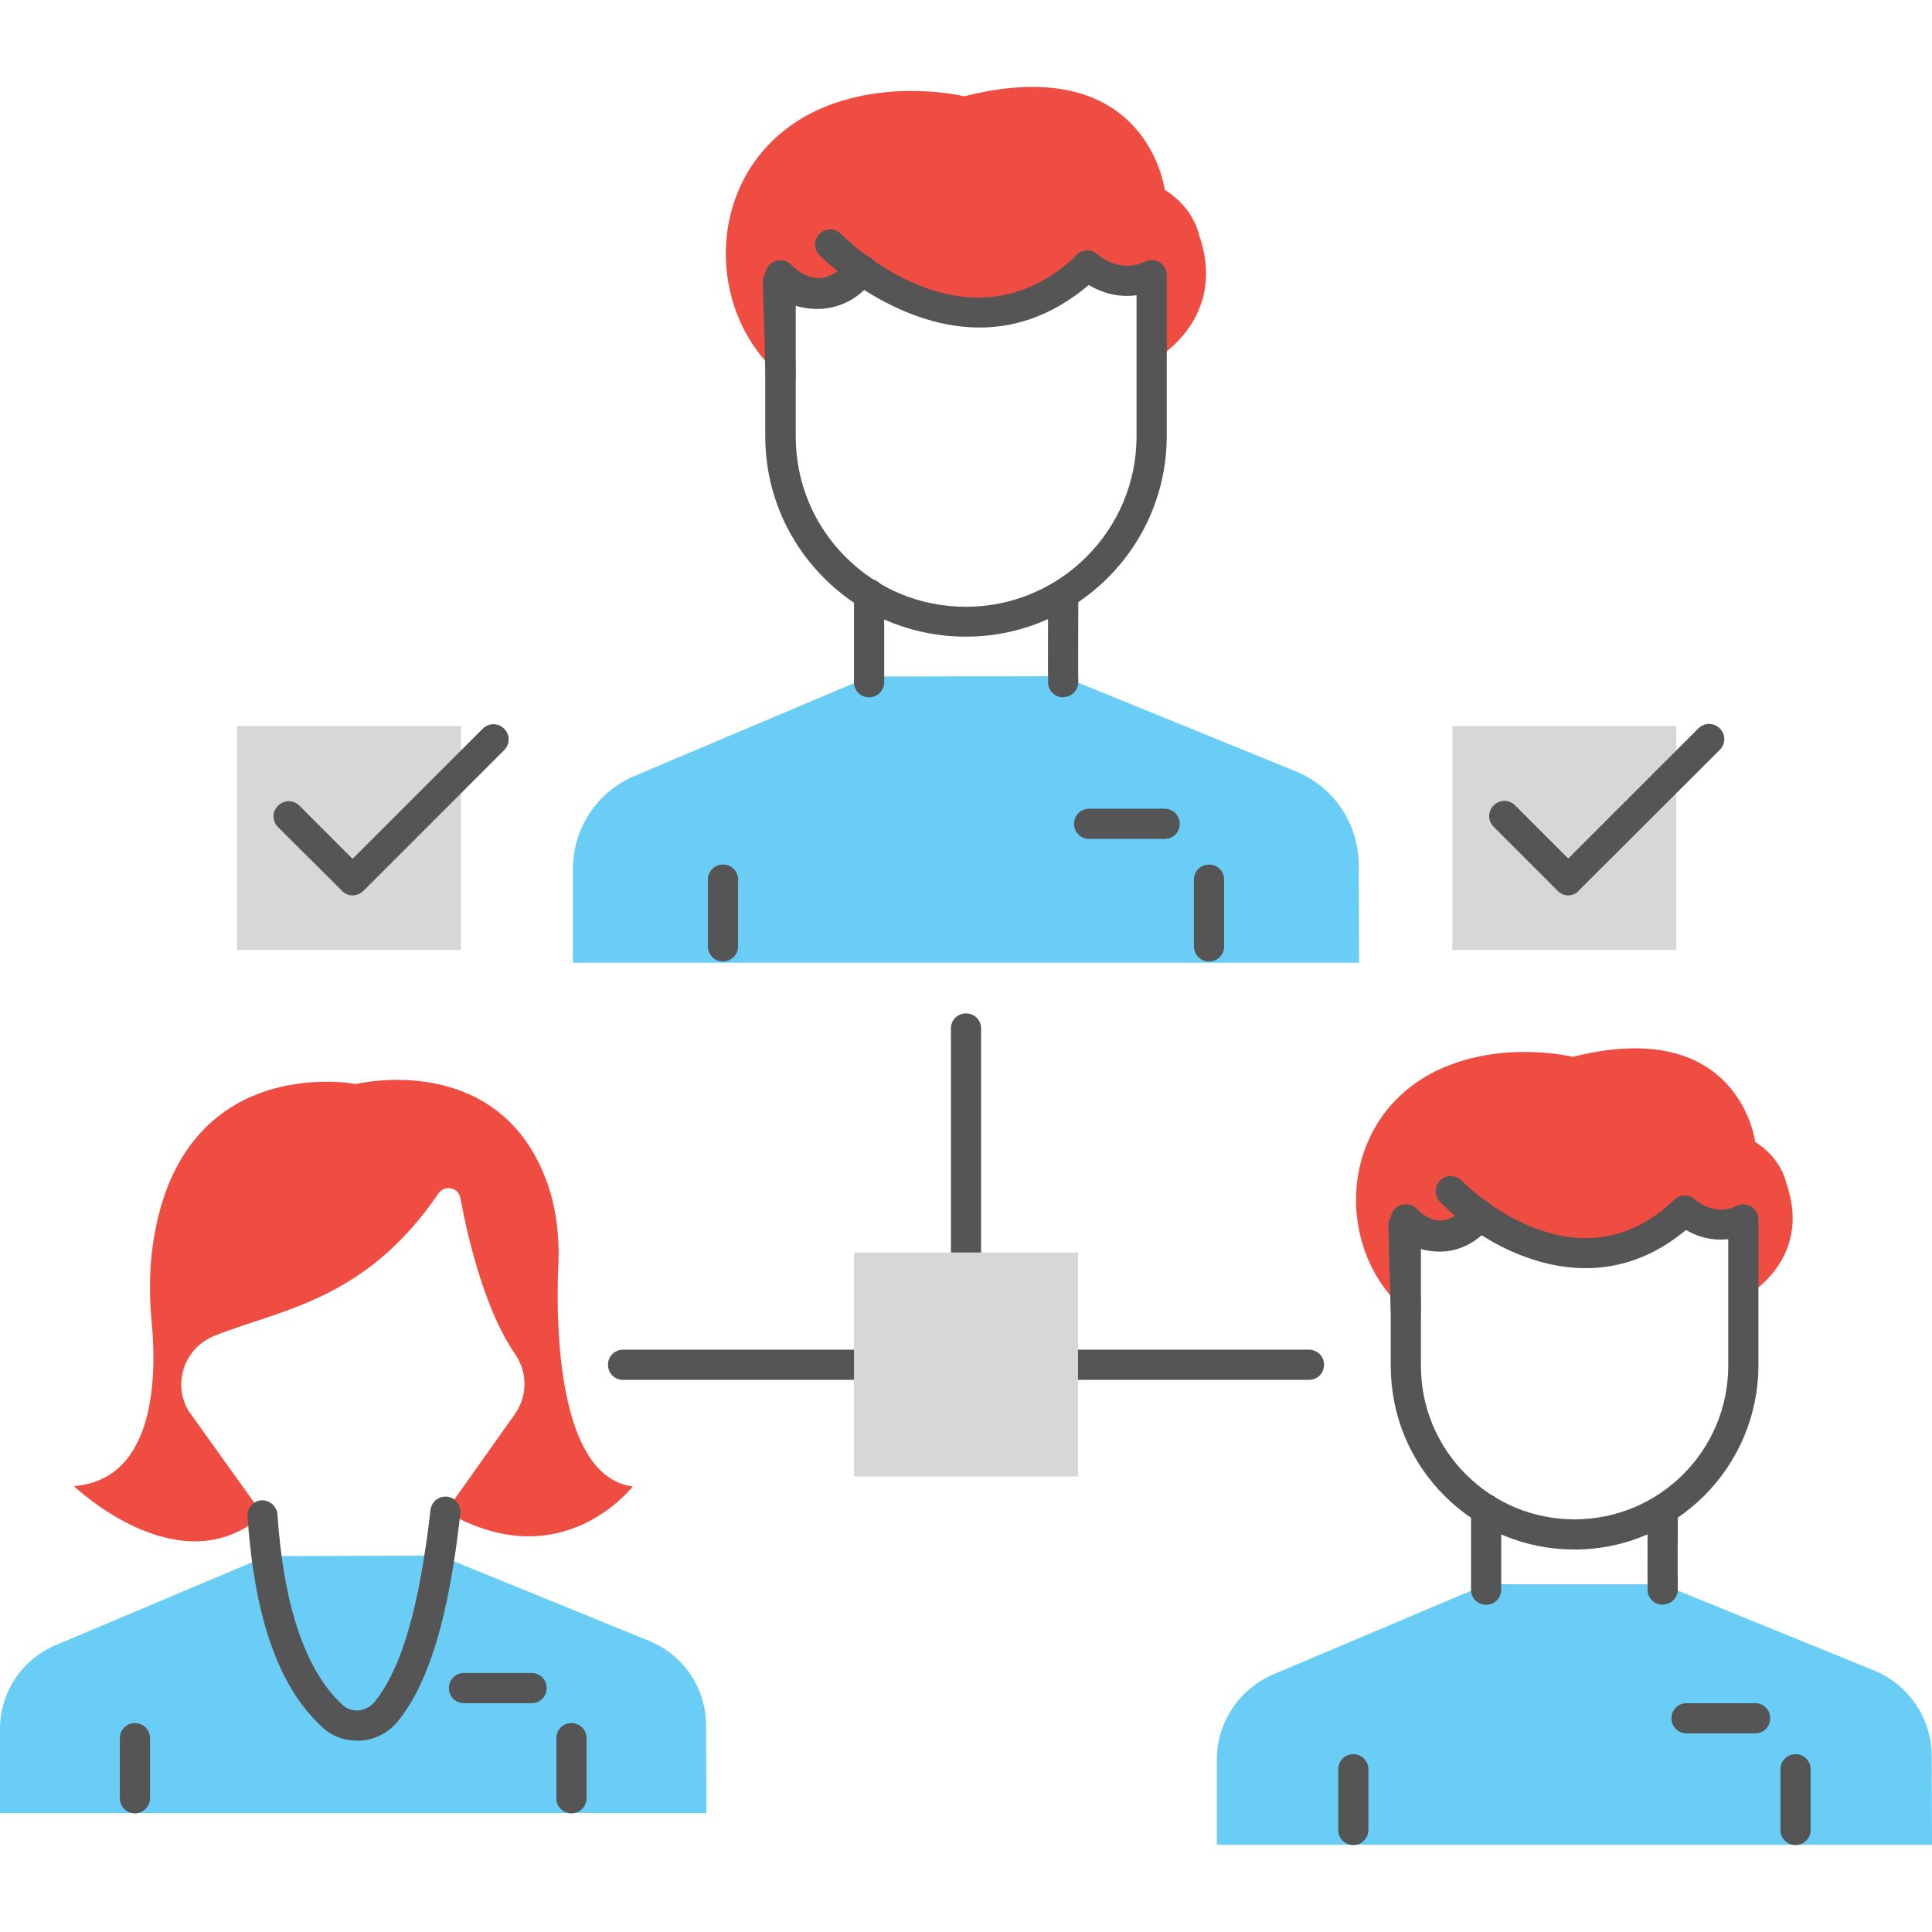<svg xmlns="http://www.w3.org/2000/svg" enable-background="new 0 0 64 64" viewBox="0 0 64 64"><path fill="#69cdf5" d="M14.57,51.53l6.94,2.83c1.13,0.46,1.87,1.56,1.88,2.78l0.01,2.92H0l0-2.79c0-1.21,0.73-2.3,1.84-2.77
							l6.99-2.95"/><path fill="#ef4d42" d="M20.96,49.24c0,0-2.36,3.08-6.19,0.83l2.29-3.23c0.42-0.6,0.42-1.39,0-1.99
						c-0.99-1.43-1.56-3.81-1.81-5.17c-0.06-0.35-0.53-0.44-0.73-0.14c-2.44,3.58-5.27,3.84-7.44,4.72
						c-0.97,0.4-1.37,1.56-0.84,2.47l2.47,3.45c-2.74,2.43-6.26-0.95-6.26-0.95c2.78-0.22,2.72-3.84,2.58-5.37
						c-0.09-0.91-0.09-1.84,0.05-2.74c0.98-6.32,6.71-5.21,6.71-5.21s4.77-1.17,6.35,3.31c0.29,0.84,0.39,1.72,0.36,2.61
						C18.4,43.85,18.46,48.92,20.96,49.24z"/><path fill="#545554" d="M11.82 57.66c-.43 0-.83-.15-1.14-.44-1.44-1.32-2.25-3.6-2.48-6.99-.02-.28.19-.51.46-.53.27-.01.51.19.53.46.21 3.08.94 5.2 2.16 6.32.14.13.32.19.52.18.21-.02.4-.12.53-.27.9-1.11 1.49-3.13 1.86-6.37.03-.27.28-.47.55-.44.27.03.47.28.44.55-.38 3.43-1.04 5.62-2.07 6.89-.3.37-.75.61-1.23.64C11.91 57.66 11.86 57.66 11.82 57.66zM17.61 56.42h-2.24c-.28 0-.5-.22-.5-.5s.22-.5.5-.5h2.24c.28 0 .5.22.5.5S17.89 56.42 17.61 56.42zM4.47 60.07c-.28 0-.5-.22-.5-.5v-1.99c0-.28.22-.5.5-.5s.5.22.5.5v1.99C4.97 59.84 4.74 60.07 4.47 60.07zM18.93 60.07c-.28 0-.5-.22-.5-.5v-1.99c0-.28.22-.5.5-.5s.5.22.5.5v1.99C19.43 59.84 19.21 60.07 18.93 60.07z"/><path fill="#69cdf5" d="M55.06,52.48l7.03,2.86c1.14,0.47,1.89,1.58,1.9,2.81L64,61.11H40.31l0-2.83c0-1.22,0.74-2.33,1.86-2.81
								l7.07-2.99"/><path fill="#545554" d="M58.14 57.42h-2.27c-.28 0-.5-.22-.5-.5s.22-.5.5-.5h2.27c.28 0 .5.22.5.5S58.42 57.42 58.14 57.42zM44.83 61.12c-.28 0-.5-.22-.5-.5v-2.01c0-.28.22-.5.5-.5s.5.22.5.5v2.01C45.33 60.89 45.11 61.12 44.83 61.12zM59.48 61.12c-.28 0-.5-.22-.5-.5v-2.01c0-.28.22-.5.5-.5s.5.22.5.5v2.01C59.98 60.89 59.76 61.12 59.48 61.12z"/><path fill="#ef4d42" d="M46.71,40.65c0.86,0.45,1.62,0.33,2.27-0.41l1.83,0.97c2.76,0.9,5.03-0.98,5.03-0.98l1.82,0.26l0.06,2.52
							c0.23-0.11,2.33-1.33,1.45-3.83c0,0-0.15-0.81-1.04-1.36l0.01-0.01c0,0-0.53-4.19-6.04-2.8c0,0-2.29-0.57-4.43,0.42
							c-3.38,1.58-3.51,5.93-1.12,7.98L46.71,40.65z"/><path fill="#545554" d="M52.16,51.33c-1.63,0-3.16-0.63-4.31-1.78c-1.15-1.15-1.78-2.68-1.78-4.31v-4.85
								c0-0.21,0.13-0.4,0.33-0.47c0.2-0.07,0.42-0.01,0.55,0.14c0,0,0.33,0.37,0.76,0.37c0,0,0,0,0,0c0.3,0,0.6-0.18,0.91-0.53
								c0.18-0.21,0.5-0.23,0.71-0.04c0.21,0.18,0.23,0.5,0.04,0.71c-0.51,0.58-1.07,0.87-1.66,0.87c0,0-0.01,0-0.01,0
								c-0.23,0-0.44-0.05-0.63-0.12v3.92c0,1.36,0.53,2.64,1.49,3.6c0.96,0.96,2.24,1.49,3.6,1.49c2.81,0,5.09-2.28,5.09-5.09
								v-4.19c-0.47,0.05-1.11-0.02-1.76-0.56c-0.21-0.18-0.24-0.49-0.07-0.7c0.18-0.21,0.49-0.24,0.7-0.07
								c0.73,0.6,1.37,0.25,1.38,0.24c0.16-0.09,0.35-0.09,0.5,0c0.15,0.09,0.25,0.25,0.25,0.43v4.85
								C58.24,48.6,55.51,51.33,52.16,51.33z"/><path fill="#545554" d="M52.53,42.01c-2.03,0-3.87-1.21-4.83-2.2c-0.19-0.2-0.19-0.51,0.01-0.71c0.2-0.19,0.51-0.19,0.71,0.01
								c0.15,0.16,3.78,3.76,7.05,0.63c0.2-0.19,0.52-0.18,0.71,0.02c0.19,0.2,0.18,0.52-0.02,0.71
								C54.97,41.59,53.72,42.01,52.53,42.01z"/><path fill="#545554" d="M46.57 43.91c-.27 0-.49-.21-.5-.49l-.08-2.82c0-.18.09-.35.25-.45s.35-.09.51 0c1.22.73 1.77-.09 1.83-.18.14-.24.45-.31.69-.16.24.14.31.45.16.69-.31.51-1.17 1.23-2.42.86l.06 2.03c.01.28-.21.51-.49.51C46.58 43.91 46.57 43.91 46.57 43.91zM49.23 53.16c-.28 0-.5-.22-.5-.5V50c0-.28.22-.5.5-.5s.5.22.5.5v2.66C49.73 52.94 49.51 53.16 49.23 53.16zM55.08 53.16c-.27 0-.49-.21-.5-.48-.01-.19 0-2.67 0-2.67l1 0c0 0-.01 2.43 0 2.62.01.28-.2.51-.48.52C55.09 53.16 55.09 53.16 55.08 53.16z"/><path fill="#69cdf5" d="M35.19,22.4l7.73,3.15c1.26,0.51,2.08,1.73,2.09,3.09l0.01,3.25H18.98l0-3.11c0-1.35,0.81-2.56,2.05-3.08
						l7.78-3.29"/><path fill="#545554" d="M38.58 27.79h-2.5c-.28 0-.5-.22-.5-.5s.22-.5.5-.5h2.5c.28 0 .5.22.5.5S38.86 27.79 38.58 27.79zM23.95 31.85c-.28 0-.5-.22-.5-.5v-2.21c0-.28.22-.5.5-.5s.5.22.5.5v2.21C24.45 31.63 24.22 31.85 23.95 31.85zM40.05 31.85c-.28 0-.5-.22-.5-.5v-2.21c0-.28.22-.5.5-.5s.5.22.5.5v2.21C40.55 31.63 40.33 31.85 40.05 31.85z"/><g><path fill="#ef4d42" d="M26.01,9.39c0.95,0.5,1.78,0.36,2.5-0.45l2.01,1.06c3.03,0.99,5.53-1.07,5.53-1.07l2,0.29l0.07,2.77
					c0.25-0.12,2.56-1.46,1.6-4.21c0,0-0.16-0.89-1.15-1.5l0.01-0.01c0,0-0.59-4.61-6.64-3.08c0,0-2.52-0.62-4.87,0.46
					c-3.72,1.74-3.86,6.52-1.24,8.78L26.01,9.39z"/><path fill="#545554" d="M32,21.09c-1.78,0-3.45-0.69-4.7-1.94c-1.25-1.25-1.95-2.92-1.95-4.7V9.12c0-0.21,0.13-0.4,0.33-0.47
						c0.2-0.07,0.42-0.01,0.55,0.14c0,0,0.38,0.42,0.88,0.42c0.34,0,0.69-0.2,1.04-0.6c0.18-0.21,0.5-0.23,0.71-0.04
						c0.21,0.18,0.23,0.5,0.04,0.71c-0.55,0.63-1.19,0.92-1.8,0.94c-0.28,0-0.53-0.07-0.74-0.15v4.39c0,1.51,0.59,2.93,1.65,3.99
						c1.07,1.07,2.48,1.65,3.99,1.65c3.11,0,5.65-2.53,5.65-5.65V9.78c-0.51,0.07-1.22,0-1.95-0.6c-0.21-0.18-0.24-0.49-0.07-0.7
						s0.49-0.24,0.7-0.07c0.83,0.68,1.56,0.27,1.57,0.27c0.16-0.09,0.35-0.09,0.5,0c0.15,0.09,0.25,0.25,0.25,0.43v5.33
						C38.65,18.11,35.66,21.09,32,21.09z"/><path fill="#545554" d="M32.45,10.85c-2.91,0-5.28-2.37-5.31-2.4c-0.19-0.2-0.19-0.51,0.01-0.71c0.2-0.19,0.51-0.19,0.71,0.01
						c0.17,0.17,4.19,4.17,7.82,0.69c0.2-0.19,0.52-0.18,0.71,0.02c0.19,0.2,0.18,0.52-0.02,0.71
						C35.05,10.41,33.7,10.85,32.45,10.85z"/><path fill="#545554" d="M25.86,12.93c-0.27,0-0.49-0.21-0.5-0.49l-0.09-3.1c0-0.18,0.09-0.35,0.25-0.45s0.35-0.09,0.51,0
						c1.38,0.83,2.01-0.11,2.08-0.22c0.14-0.24,0.45-0.31,0.69-0.16c0.24,0.14,0.31,0.45,0.16,0.69c-0.34,0.56-1.29,1.34-2.67,0.91
						l0.07,2.3c0.01,0.28-0.21,0.51-0.49,0.51C25.87,12.93,25.86,12.93,25.86,12.93z"/></g><g><path fill="#545554" d="M28.79 23.1c-.28 0-.5-.22-.5-.5v-2.92c0-.28.22-.5.5-.5s.5.22.5.5v2.92C29.29 22.88 29.06 23.1 28.79 23.1zM35.22 23.1c-.27 0-.49-.21-.5-.48-.01-.21 0-2.65 0-2.93 0-.28.26-.49.5-.5.28 0 .5.23.5.5 0 1.04-.01 2.74 0 2.88.01.28-.2.51-.48.52C35.23 23.1 35.22 23.1 35.22 23.1z"/></g><g><path fill="#545554" d="M32,45.71c-0.28,0-0.5-0.22-0.5-0.5V34.07c0-0.28,0.22-0.5,0.5-0.5s0.5,0.22,0.5,0.5v11.14
					C32.5,45.48,32.28,45.71,32,45.71z"/><path fill="#545554" d="M43.36,45.71H20.64c-0.28,0-0.5-0.22-0.5-0.5s0.22-0.5,0.5-0.5h22.72c0.28,0,0.5,0.22,0.5,0.5
					S43.64,45.71,43.36,45.71z"/></g><rect width="7.42" height="7.42" x="28.29" y="41.49" fill="#d7d7d7"/><g><rect width="7.42" height="7.42" x="48.11" y="24.05" fill="#d7d7d7"/><path fill="#545554" d="M51.95,29.66c-0.13,0-0.26-0.05-0.35-0.15l-2.12-2.12c-0.2-0.2-0.2-0.51,0-0.71s0.51-0.2,0.71,0l1.76,1.76
				l4.31-4.31c0.2-0.2,0.51-0.2,0.71,0s0.2,0.51,0,0.71l-4.67,4.66C52.21,29.61,52.08,29.66,51.95,29.66z"/></g><rect width="7.42" height="7.42" x="7.85" y="24.05" fill="#d7d7d7"/><g><path fill="#545554" d="M11.68,29.66c-0.13,0-0.26-0.05-0.35-0.15L9.21,27.4c-0.2-0.2-0.2-0.51,0-0.71s0.51-0.2,0.71,0l1.76,1.76
			l4.31-4.31c0.2-0.2,0.51-0.2,0.71,0s0.2,0.51,0,0.71l-4.66,4.66C11.94,29.61,11.81,29.66,11.68,29.66z"/></g></svg>
